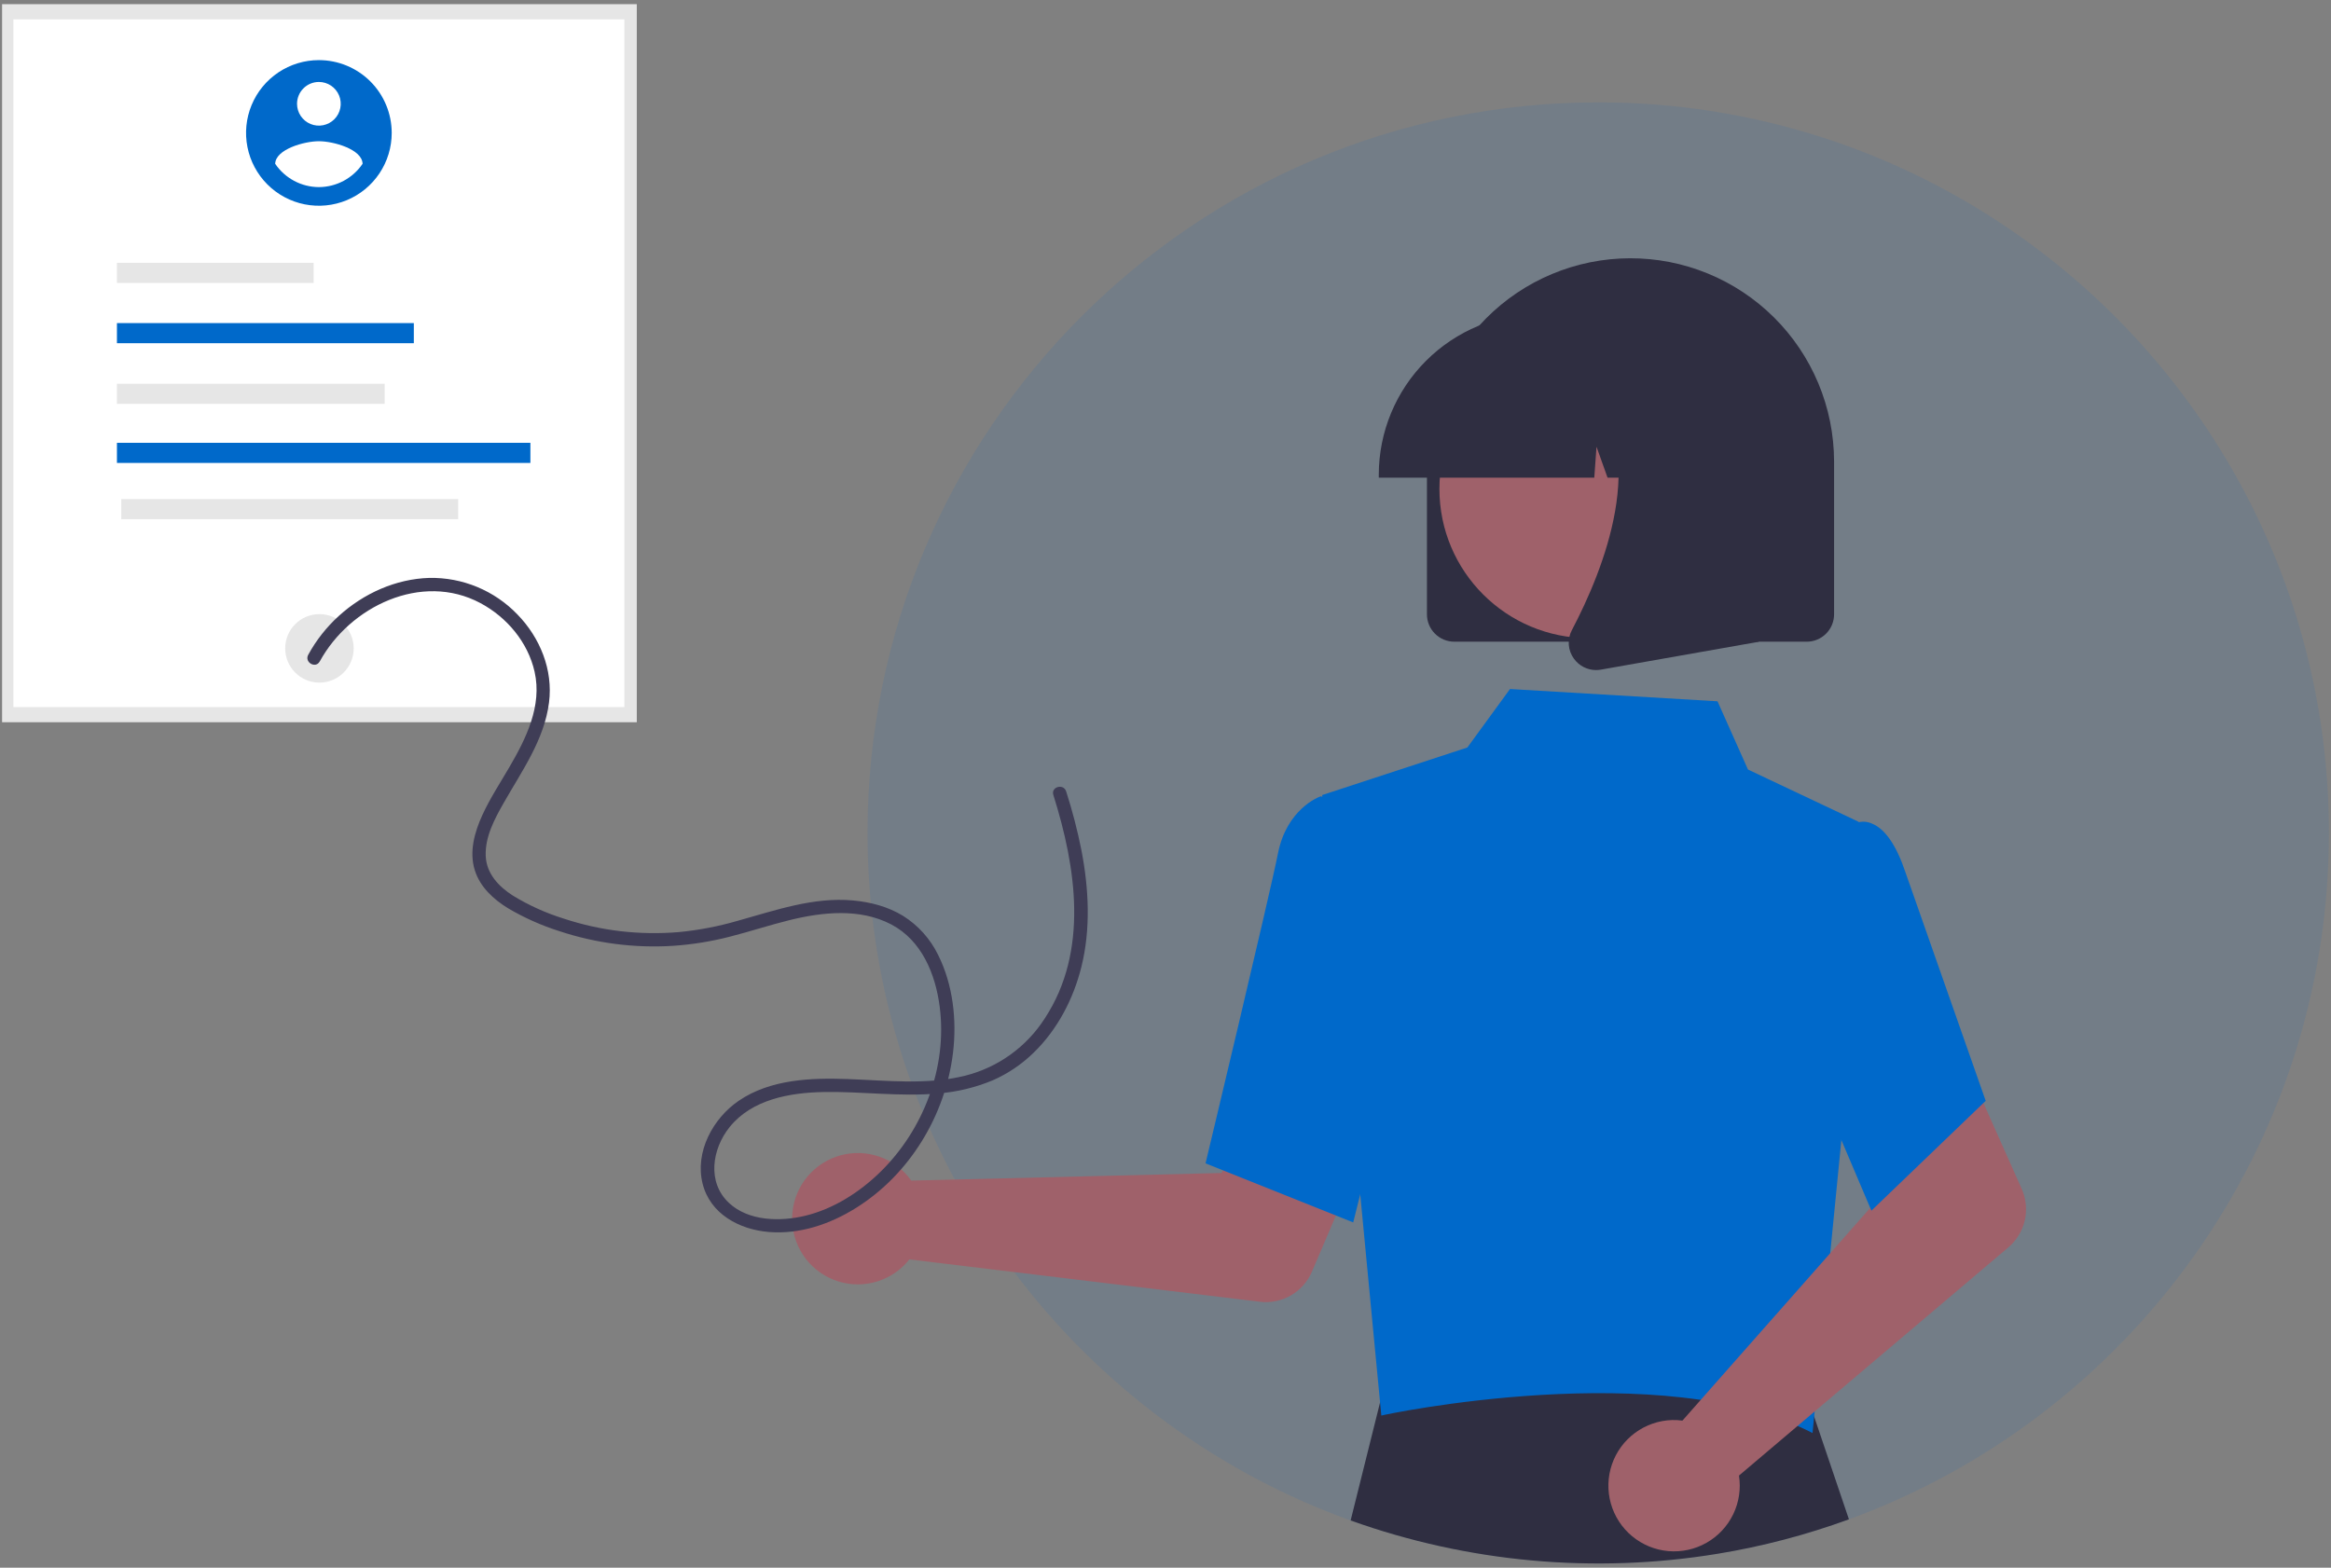 <svg width="278" height="187" viewBox="0 0 278 187" fill="none" xmlns="http://www.w3.org/2000/svg">
<rect x="0" y="0" width="278" height="187" fill="#808080" stroke="none"/>
<g clip-path="url(#clip0)">
<path opacity="0.1" d="M277.752 99.357C277.752 136.979 253.906 169.035 220.506 181.232C215.425 183.092 210.18 184.468 204.841 185.344C190.153 187.753 175.093 186.385 161.079 181.37C127.468 169.273 103.448 137.109 103.464 99.338C103.464 51.23 142.481 12.213 190.608 12.213C208.797 12.187 226.534 17.877 241.312 28.48C263.376 44.287 277.752 70.142 277.752 99.357Z" fill="#0069CA"/>
<path d="M220.506 181.231C215.425 183.09 210.18 184.467 204.841 185.342C190.153 187.751 175.093 186.384 161.079 181.368L165.104 165.22L165.347 164.251L173.559 164.283L214.818 164.431L215.346 165.991L220.506 181.231Z" fill="#2F2E41"/>
<path d="M75.945 0.5H0.248V86.153H75.945V0.5Z" fill="#E6E6E6"/>
<path d="M74.463 2.312H1.598V84.342H74.463V2.312Z" fill="white"/>
<path d="M38.097 81.425C40.352 81.425 42.181 79.596 42.181 77.34C42.181 75.085 40.352 73.256 38.097 73.256C35.841 73.256 34.012 75.085 34.012 77.34C34.012 79.596 35.841 81.425 38.097 81.425Z" fill="#E6E6E6"/>
<path d="M37.407 31.35H13.947V33.749H37.407V31.35Z" fill="#E6E6E6"/>
<path d="M49.354 38.54H13.947V40.94H49.354V38.54Z" fill="#0069CA"/>
<path d="M45.878 45.777H13.947V48.177H45.878V45.777Z" fill="#E6E6E6"/>
<path d="M63.256 52.821H13.947V55.221H63.256V52.821Z" fill="#0069CA"/>
<path d="M54.645 59.532H14.46V61.932H54.645V59.532Z" fill="#E6E6E6"/>
<path d="M107.887 139.875C108.174 140.171 108.438 140.489 108.676 140.826L145.675 139.921L149.992 132.033L162.746 136.991L156.461 151.697C155.954 152.885 155.074 153.876 153.955 154.522C152.836 155.167 151.538 155.433 150.256 155.278L108.453 150.228C107.467 151.476 106.124 152.395 104.603 152.861C103.083 153.328 101.456 153.321 99.939 152.84C98.423 152.359 97.088 151.429 96.114 150.171C95.139 148.914 94.571 147.39 94.484 145.801C94.397 144.213 94.795 142.635 95.626 141.279C96.458 139.923 97.682 138.852 99.137 138.208C100.592 137.565 102.208 137.379 103.771 137.677C105.333 137.974 106.769 138.74 107.885 139.874L107.887 139.875Z" fill="#9F616A"/>
<path d="M157.685 94.838L175 89.164L180.086 82.189L204.834 83.654L208.467 91.793L221.663 98.028L219.635 135.691L216.166 170.939C198.325 161.701 165.031 168.744 164.739 168.858L157.685 94.838Z" fill="#0069CA"/>
<path d="M161.387 145.817L143.775 138.77L143.85 138.457C143.925 138.14 151.421 106.816 152.417 101.783C153.453 96.538 157.241 95.088 157.402 95.03L157.52 94.986L164.49 97.108L167.551 121.16L161.387 145.817Z" fill="#0069CA"/>
<path d="M199.415 169.389C199.827 169.379 200.24 169.402 200.65 169.457L225.142 141.711L222.293 133.185L234.601 127.203L241.111 141.81C241.637 142.99 241.766 144.309 241.479 145.568C241.192 146.828 240.504 147.96 239.518 148.795L207.394 176.014C207.638 177.586 207.399 179.195 206.707 180.627C206.015 182.06 204.903 183.247 203.519 184.032C202.136 184.817 200.546 185.163 198.962 185.022C197.377 184.882 195.873 184.262 194.649 183.246C193.425 182.23 192.54 180.865 192.11 179.334C191.681 177.802 191.728 176.176 192.245 174.672C192.763 173.167 193.726 171.856 195.006 170.913C196.287 169.969 197.825 169.438 199.415 169.389Z" fill="#9F616A"/>
<path d="M223.187 144.411L212.97 120.379L216.955 103.639L221.248 98.215C221.563 98.08 221.902 98.013 222.244 98.016C222.586 98.019 222.923 98.093 223.235 98.233C224.82 98.871 226.166 100.824 227.243 104.039L236.818 131.312L223.187 144.411Z" fill="#0069CA"/>
<path d="M170.18 73.283V55.165C170.169 51.977 170.787 48.818 171.997 45.868C173.207 42.919 174.987 40.236 177.234 37.974C179.481 35.713 182.151 33.916 185.093 32.686C188.034 31.456 191.189 30.817 194.377 30.807C197.566 30.796 200.725 31.414 203.674 32.624C206.624 33.834 209.306 35.614 211.568 37.861C213.83 40.108 215.627 42.778 216.857 45.72C218.087 48.661 218.725 51.816 218.736 55.005C218.736 55.058 218.736 55.112 218.736 55.165V73.283C218.735 74.148 218.391 74.977 217.78 75.588C217.168 76.2 216.339 76.544 215.475 76.545H173.441C172.576 76.544 171.747 76.2 171.136 75.588C170.524 74.977 170.181 74.148 170.18 73.283Z" fill="#2F2E41"/>
<path d="M189.469 76.122C199.299 76.122 207.269 68.153 207.269 58.322C207.269 48.492 199.299 40.523 189.469 40.523C179.638 40.523 171.669 48.492 171.669 58.322C171.669 68.153 179.638 76.122 189.469 76.122Z" fill="#9F616A"/>
<path d="M164.436 56.615C164.442 51.524 166.467 46.642 170.067 43.042C173.668 39.441 178.549 37.416 183.641 37.41H187.265C192.357 37.416 197.238 39.441 200.839 43.042C204.439 46.642 206.464 51.524 206.47 56.615V56.978H198.812L196.2 49.663L195.678 56.978H191.72L190.403 53.288L190.138 56.978H164.436V56.615Z" fill="#2F2E41"/>
<path d="M187.717 78.582C187.358 78.096 187.143 77.517 187.098 76.914C187.053 76.31 187.179 75.706 187.462 75.171C191.302 67.868 196.678 54.371 189.542 46.048L189.03 45.451H209.748V76.556L190.928 79.877C190.737 79.911 190.544 79.928 190.351 79.928C189.837 79.928 189.33 79.806 188.873 79.572C188.415 79.338 188.02 79 187.719 78.583L187.717 78.582Z" fill="#2F2E41"/>
<path d="M38.031 7.171C36.313 7.171 34.634 7.68 33.205 8.634C31.777 9.589 30.664 10.945 30.006 12.532C29.349 14.119 29.177 15.866 29.512 17.55C29.847 19.235 30.674 20.783 31.889 21.998C33.103 23.212 34.651 24.04 36.336 24.375C38.02 24.71 39.767 24.538 41.354 23.881C42.941 23.224 44.297 22.111 45.252 20.682C46.206 19.254 46.716 17.575 46.716 15.857V15.857C46.716 14.716 46.491 13.586 46.055 12.533C45.618 11.479 44.979 10.521 44.172 9.715C43.365 8.908 42.408 8.269 41.354 7.832C40.3 7.396 39.171 7.171 38.03 7.171H38.031ZM38.031 9.776C38.546 9.776 39.05 9.929 39.478 10.215C39.907 10.502 40.241 10.909 40.438 11.385C40.635 11.861 40.687 12.385 40.586 12.89C40.486 13.396 40.238 13.86 39.873 14.224C39.509 14.588 39.045 14.837 38.539 14.937C38.034 15.038 37.51 14.986 37.034 14.789C36.558 14.592 36.151 14.258 35.864 13.829C35.578 13.401 35.425 12.897 35.425 12.382C35.425 11.691 35.7 11.028 36.189 10.54C36.677 10.051 37.34 9.776 38.031 9.776ZM38.031 22.32C37.002 22.315 35.989 22.06 35.081 21.575C34.173 21.09 33.396 20.392 32.819 19.539C32.861 17.802 36.294 16.846 38.031 16.846C39.768 16.846 43.2 17.802 43.242 19.539C42.665 20.391 41.888 21.089 40.98 21.574C40.072 22.058 39.06 22.314 38.031 22.32Z" fill="#0069CA"/>
<path d="M38.132 78.905C41.71 72.348 50.282 68.196 57.294 71.939C60.45 73.623 62.959 76.603 63.755 80.125C64.68 84.216 62.732 88.117 60.722 91.554C59.63 93.42 58.435 95.248 57.532 97.216C56.597 99.253 55.928 101.609 56.632 103.826C57.266 105.823 58.855 107.275 60.595 108.343C62.516 109.477 64.559 110.389 66.685 111.063C71.062 112.518 75.678 113.116 80.281 112.822C82.569 112.667 84.837 112.3 87.057 111.727C89.419 111.124 91.736 110.361 94.102 109.772C98.051 108.791 102.554 108.304 106.299 110.274C109.938 112.189 111.566 116.194 112.07 120.091C113 127.286 110.147 134.752 104.996 139.791C102.525 142.208 99.415 144.205 96.028 145.022C93.073 145.735 89.278 145.689 86.927 143.48C84.302 141.015 84.92 137.061 87.004 134.459C89.665 131.14 94.172 130.343 98.194 130.262C102.769 130.17 107.34 130.852 111.913 130.428C114.145 130.254 116.335 129.726 118.401 128.863C120.217 128.064 121.873 126.944 123.29 125.555C126.113 122.812 128.017 119.158 128.963 115.359C130.103 110.791 129.855 105.99 128.97 101.401C128.498 99.035 127.891 96.698 127.151 94.401C126.846 93.432 125.315 93.847 125.623 94.822C128.348 103.464 129.868 113.456 124.603 121.479C122.424 124.882 119.029 127.325 115.111 128.312C110.554 129.444 105.772 128.884 101.139 128.716C96.734 128.556 91.897 128.729 88.12 131.294C85.023 133.399 82.856 137.402 83.792 141.18C84.695 144.825 88.197 146.673 91.7 146.958C95.375 147.257 98.992 146.024 102.078 144.095C108.498 140.083 112.767 133.027 113.661 125.546C114.126 121.648 113.653 117.449 111.885 113.911C110.953 111.996 109.504 110.38 107.7 109.247C105.902 108.145 103.825 107.602 101.738 107.41C96.999 106.974 92.445 108.601 87.949 109.846C85.652 110.512 83.298 110.962 80.917 111.188C78.607 111.38 76.283 111.342 73.98 111.075C71.694 110.805 69.442 110.306 67.257 109.583C65.116 108.921 63.066 107.994 61.155 106.824C59.469 105.746 58.011 104.202 57.928 102.097C57.838 99.816 58.988 97.681 60.083 95.757C62.245 91.957 64.915 88.24 65.479 83.791C65.973 79.9 64.407 76.064 61.703 73.288C60.347 71.879 58.716 70.766 56.91 70.016C55.105 69.267 53.164 68.899 51.209 68.935C47.197 69.05 43.356 70.795 40.405 73.474C38.941 74.804 37.709 76.368 36.761 78.103C36.272 78.999 37.639 79.799 38.129 78.903L38.132 78.905Z" fill="#3F3D56"/>
</g>
<defs>
<clipPath id="clip0">
<rect width="277.503" height="186" fill="white" transform="translate(0.248 0.5)"/>
</clipPath>
</defs>
</svg>

